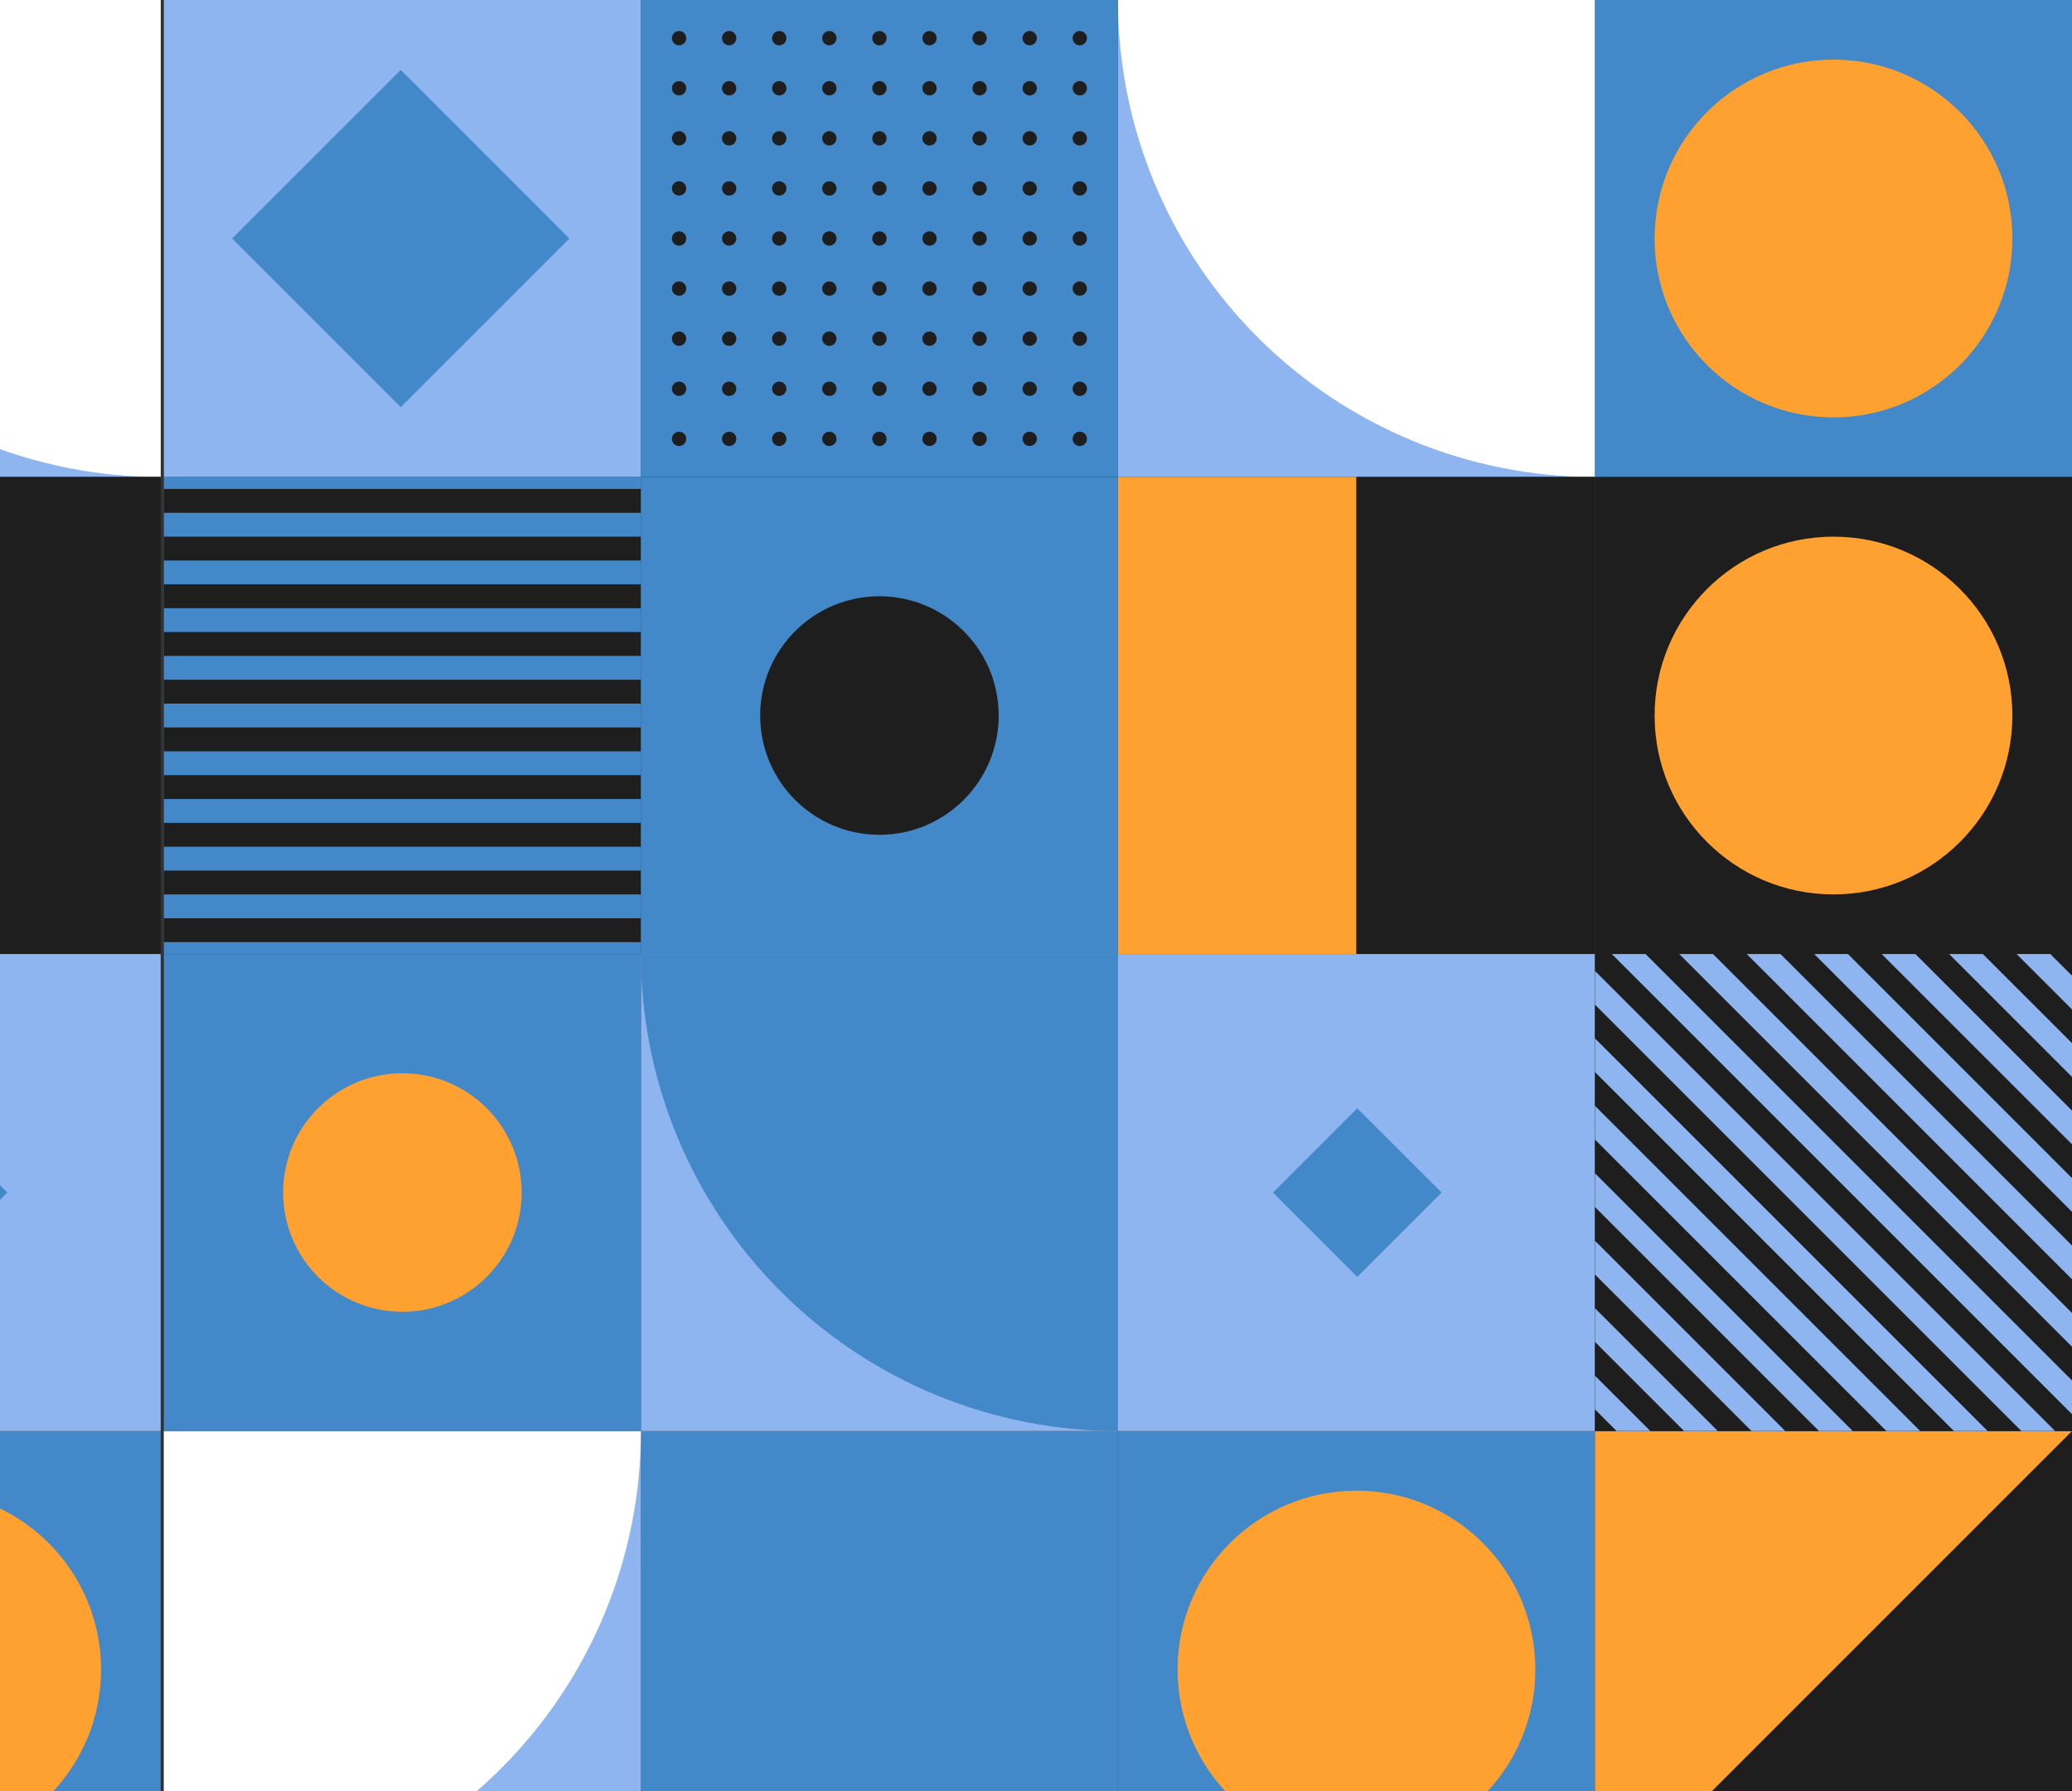 <svg width="524" height="453" viewBox="0 0 524 453" fill="none" xmlns="http://www.w3.org/2000/svg">
<rect x="0" y="0" width="524" height="453" fill="#333333" stroke="none"/>
<rect x="403.361" y="120.639" width="120.639" height="120.639" transform="rotate(180 403.361 120.639)" fill="#8EB5F0"/>
<path d="M403.361 120.639C387.519 120.639 371.831 117.518 357.195 111.456C342.558 105.393 329.259 96.507 318.057 85.305C306.854 74.102 297.968 60.803 291.905 46.166C285.843 31.53 282.722 15.842 282.722 0L403.361 3.93072e-06L403.361 120.639Z" fill="white"/>
<rect x="40.639" y="120.639" width="120.639" height="120.639" transform="rotate(180 40.639 120.639)" fill="#8EB5F0"/>
<path d="M40.639 120.639C24.796 120.639 9.109 117.518 -5.528 111.456C-20.164 105.393 -33.463 96.507 -44.666 85.305C-55.868 74.102 -64.754 60.803 -70.817 46.166C-76.88 31.53 -80 15.842 -80 0L40.639 3.93072e-06L40.639 120.639Z" fill="white"/>
<rect width="120.639" height="120.639" transform="matrix(1 -4.37114e-08 -4.37114e-08 -1 41.445 120.639)" fill="#8EB5F0"/>
<rect width="60.319" height="60.319" transform="matrix(-0.707 -0.707 -0.707 0.707 143.988 60.319)" fill="#4388C8"/>
<rect x="282.722" y="361.916" width="120.639" height="120.639" fill="#4388C8"/>
<circle r="45.239" transform="matrix(-4.37114e-08 -1 -1 4.37114e-08 343.042 422.236)" fill="#FFA131"/>
<rect x="41.445" y="120.639" width="120.639" height="120.639" fill="#4388C8"/>
<rect x="41.445" y="238.262" width="6.032" height="120.639" transform="rotate(-90 41.445 238.262)" fill="#1E1E1E"/>
<rect x="41.445" y="226.198" width="6.032" height="120.639" transform="rotate(-90 41.445 226.198)" fill="#1E1E1E"/>
<rect x="41.445" y="214.134" width="6.032" height="120.639" transform="rotate(-90 41.445 214.134)" fill="#1E1E1E"/>
<rect x="41.445" y="202.07" width="6.032" height="120.639" transform="rotate(-90 41.445 202.07)" fill="#1E1E1E"/>
<rect x="41.445" y="190.006" width="6.032" height="120.639" transform="rotate(-90 41.445 190.006)" fill="#1E1E1E"/>
<rect x="41.445" y="177.942" width="6.032" height="120.639" transform="rotate(-90 41.445 177.942)" fill="#1E1E1E"/>
<rect x="41.445" y="165.878" width="6.032" height="120.639" transform="rotate(-90 41.445 165.878)" fill="#1E1E1E"/>
<rect x="41.445" y="153.814" width="6.032" height="120.639" transform="rotate(-90 41.445 153.814)" fill="#1E1E1E"/>
<rect x="41.445" y="141.751" width="6.032" height="120.639" transform="rotate(-90 41.445 141.751)" fill="#1E1E1E"/>
<rect x="41.445" y="129.687" width="6.032" height="120.639" transform="rotate(-90 41.445 129.687)" fill="#1E1E1E"/>
<rect x="-80" y="361.916" width="120.639" height="120.639" fill="#4388C8"/>
<circle r="45.239" transform="matrix(-4.37114e-08 -1 -1 4.37114e-08 -19.681 422.236)" fill="#FFA131"/>
<rect x="403.361" width="120.639" height="120.639" fill="#4388C8"/>
<circle r="45.239" transform="matrix(-4.37114e-08 -1 -1 4.37114e-08 463.681 60.319)" fill="#FFA131"/>
<rect width="120.639" height="120.639" transform="matrix(-1 4.37114e-08 4.37114e-08 1 403.361 120.639)" fill="#FFA131"/>
<rect width="60.319" height="120.639" transform="matrix(-1 4.37114e-08 4.37114e-08 1 403.361 120.639)" fill="#1E1E1E"/>
<rect width="60.319" height="120.639" transform="matrix(-1 4.37114e-08 4.37114e-08 1 403.361 120.639)" fill="#1E1E1E"/>
<rect x="403.361" y="120.639" width="120.639" height="120.639" fill="#1E1E1E"/>
<circle r="45.239" transform="matrix(-4.37114e-08 -1 -1 4.37114e-08 463.681 180.958)" fill="#FFA131"/>
<rect width="120.639" height="120.639" transform="matrix(1 -4.37114e-08 -4.37114e-08 -1 162.084 120.639)" fill="#4388C8"/>
<circle cx="171.735" cy="110.988" r="1.81" transform="rotate(-90 171.735 110.988)" fill="#1E1E1E"/>
<circle cx="171.735" cy="98.321" r="1.81" transform="rotate(-90 171.735 98.321)" fill="#1E1E1E"/>
<circle cx="171.735" cy="85.653" r="1.81" transform="rotate(-90 171.735 85.653)" fill="#1E1E1E"/>
<circle cx="171.735" cy="72.986" r="1.81" transform="rotate(-90 171.735 72.986)" fill="#1E1E1E"/>
<circle cx="171.735" cy="60.319" r="1.81" transform="rotate(-90 171.735 60.319)" fill="#1E1E1E"/>
<circle cx="171.735" cy="47.652" r="1.81" transform="rotate(-90 171.735 47.652)" fill="#1E1E1E"/>
<circle cx="171.735" cy="34.985" r="1.81" transform="rotate(-90 171.735 34.985)" fill="#1E1E1E"/>
<circle cx="171.735" cy="22.318" r="1.81" transform="rotate(-90 171.735 22.318)" fill="#1E1E1E"/>
<circle cx="171.735" cy="9.651" r="1.81" transform="rotate(-90 171.735 9.651)" fill="#1E1E1E"/>
<circle cx="184.402" cy="110.988" r="1.81" transform="rotate(-90 184.402 110.988)" fill="#1E1E1E"/>
<circle cx="184.402" cy="98.321" r="1.81" transform="rotate(-90 184.402 98.321)" fill="#1E1E1E"/>
<circle cx="184.402" cy="85.653" r="1.81" transform="rotate(-90 184.402 85.653)" fill="#1E1E1E"/>
<circle cx="184.402" cy="72.986" r="1.81" transform="rotate(-90 184.402 72.986)" fill="#1E1E1E"/>
<circle cx="184.402" cy="60.319" r="1.81" transform="rotate(-90 184.402 60.319)" fill="#1E1E1E"/>
<circle cx="184.402" cy="47.652" r="1.81" transform="rotate(-90 184.402 47.652)" fill="#1E1E1E"/>
<circle cx="184.402" cy="34.985" r="1.81" transform="rotate(-90 184.402 34.985)" fill="#1E1E1E"/>
<circle cx="184.402" cy="22.318" r="1.81" transform="rotate(-90 184.402 22.318)" fill="#1E1E1E"/>
<circle cx="184.402" cy="9.651" r="1.81" transform="rotate(-90 184.402 9.651)" fill="#1E1E1E"/>
<circle cx="197.069" cy="110.988" r="1.81" transform="rotate(-90 197.069 110.988)" fill="#1E1E1E"/>
<circle cx="197.069" cy="98.321" r="1.81" transform="rotate(-90 197.069 98.321)" fill="#1E1E1E"/>
<circle cx="197.069" cy="85.653" r="1.81" transform="rotate(-90 197.069 85.653)" fill="#1E1E1E"/>
<circle cx="197.069" cy="72.986" r="1.81" transform="rotate(-90 197.069 72.986)" fill="#1E1E1E"/>
<circle cx="197.069" cy="60.319" r="1.81" transform="rotate(-90 197.069 60.319)" fill="#1E1E1E"/>
<circle cx="197.069" cy="47.652" r="1.81" transform="rotate(-90 197.069 47.652)" fill="#1E1E1E"/>
<circle cx="197.069" cy="34.985" r="1.81" transform="rotate(-90 197.069 34.985)" fill="#1E1E1E"/>
<circle cx="197.069" cy="22.318" r="1.81" transform="rotate(-90 197.069 22.318)" fill="#1E1E1E"/>
<circle cx="197.069" cy="9.651" r="1.81" transform="rotate(-90 197.069 9.651)" fill="#1E1E1E"/>
<circle cx="209.736" cy="110.988" r="1.81" transform="rotate(-90 209.736 110.988)" fill="#1E1E1E"/>
<circle cx="209.736" cy="98.321" r="1.81" transform="rotate(-90 209.736 98.321)" fill="#1E1E1E"/>
<circle cx="209.736" cy="85.653" r="1.81" transform="rotate(-90 209.736 85.653)" fill="#1E1E1E"/>
<circle cx="209.736" cy="72.986" r="1.81" transform="rotate(-90 209.736 72.986)" fill="#1E1E1E"/>
<circle cx="209.736" cy="60.319" r="1.81" transform="rotate(-90 209.736 60.319)" fill="#1E1E1E"/>
<circle cx="209.736" cy="47.652" r="1.81" transform="rotate(-90 209.736 47.652)" fill="#1E1E1E"/>
<circle cx="209.736" cy="34.985" r="1.81" transform="rotate(-90 209.736 34.985)" fill="#1E1E1E"/>
<circle cx="209.736" cy="22.318" r="1.81" transform="rotate(-90 209.736 22.318)" fill="#1E1E1E"/>
<circle cx="209.736" cy="9.651" r="1.81" transform="rotate(-90 209.736 9.651)" fill="#1E1E1E"/>
<circle cx="222.403" cy="110.988" r="1.81" transform="rotate(-90 222.403 110.988)" fill="#1E1E1E"/>
<circle cx="222.403" cy="98.321" r="1.81" transform="rotate(-90 222.403 98.321)" fill="#1E1E1E"/>
<circle cx="222.403" cy="85.653" r="1.81" transform="rotate(-90 222.403 85.653)" fill="#1E1E1E"/>
<circle cx="222.403" cy="72.986" r="1.81" transform="rotate(-90 222.403 72.986)" fill="#1E1E1E"/>
<circle cx="222.403" cy="60.319" r="1.81" transform="rotate(-90 222.403 60.319)" fill="#1E1E1E"/>
<circle cx="222.403" cy="47.652" r="1.81" transform="rotate(-90 222.403 47.652)" fill="#1E1E1E"/>
<circle cx="222.403" cy="34.985" r="1.81" transform="rotate(-90 222.403 34.985)" fill="#1E1E1E"/>
<circle cx="222.403" cy="22.318" r="1.81" transform="rotate(-90 222.403 22.318)" fill="#1E1E1E"/>
<circle cx="222.403" cy="9.651" r="1.81" transform="rotate(-90 222.403 9.651)" fill="#1E1E1E"/>
<circle cx="235.07" cy="110.988" r="1.81" transform="rotate(-90 235.07 110.988)" fill="#1E1E1E"/>
<circle cx="235.07" cy="98.321" r="1.81" transform="rotate(-90 235.07 98.321)" fill="#1E1E1E"/>
<circle cx="235.07" cy="85.653" r="1.81" transform="rotate(-90 235.07 85.653)" fill="#1E1E1E"/>
<circle cx="235.07" cy="72.986" r="1.81" transform="rotate(-90 235.07 72.986)" fill="#1E1E1E"/>
<circle cx="235.07" cy="60.319" r="1.81" transform="rotate(-90 235.07 60.319)" fill="#1E1E1E"/>
<circle cx="235.07" cy="47.652" r="1.81" transform="rotate(-90 235.07 47.652)" fill="#1E1E1E"/>
<circle cx="235.07" cy="34.985" r="1.81" transform="rotate(-90 235.07 34.985)" fill="#1E1E1E"/>
<circle cx="235.07" cy="22.318" r="1.81" transform="rotate(-90 235.07 22.318)" fill="#1E1E1E"/>
<circle cx="235.07" cy="9.651" r="1.81" transform="rotate(-90 235.07 9.651)" fill="#1E1E1E"/>
<circle cx="247.737" cy="110.988" r="1.81" transform="rotate(-90 247.737 110.988)" fill="#1E1E1E"/>
<circle cx="247.737" cy="98.321" r="1.81" transform="rotate(-90 247.737 98.321)" fill="#1E1E1E"/>
<circle cx="247.737" cy="85.653" r="1.81" transform="rotate(-90 247.737 85.653)" fill="#1E1E1E"/>
<circle cx="247.737" cy="72.986" r="1.81" transform="rotate(-90 247.737 72.986)" fill="#1E1E1E"/>
<circle cx="247.737" cy="60.319" r="1.81" transform="rotate(-90 247.737 60.319)" fill="#1E1E1E"/>
<circle cx="247.737" cy="47.652" r="1.81" transform="rotate(-90 247.737 47.652)" fill="#1E1E1E"/>
<circle cx="247.737" cy="34.985" r="1.81" transform="rotate(-90 247.737 34.985)" fill="#1E1E1E"/>
<circle cx="247.737" cy="22.318" r="1.81" transform="rotate(-90 247.737 22.318)" fill="#1E1E1E"/>
<circle cx="247.737" cy="9.651" r="1.81" transform="rotate(-90 247.737 9.651)" fill="#1E1E1E"/>
<circle cx="260.404" cy="110.988" r="1.81" transform="rotate(-90 260.404 110.988)" fill="#1E1E1E"/>
<circle cx="260.404" cy="98.321" r="1.81" transform="rotate(-90 260.404 98.321)" fill="#1E1E1E"/>
<circle cx="260.404" cy="85.653" r="1.81" transform="rotate(-90 260.404 85.653)" fill="#1E1E1E"/>
<circle cx="260.404" cy="72.986" r="1.81" transform="rotate(-90 260.404 72.986)" fill="#1E1E1E"/>
<circle cx="260.404" cy="60.319" r="1.81" transform="rotate(-90 260.404 60.319)" fill="#1E1E1E"/>
<circle cx="260.404" cy="47.652" r="1.81" transform="rotate(-90 260.404 47.652)" fill="#1E1E1E"/>
<circle cx="260.404" cy="34.985" r="1.81" transform="rotate(-90 260.404 34.985)" fill="#1E1E1E"/>
<circle cx="260.404" cy="22.318" r="1.81" transform="rotate(-90 260.404 22.318)" fill="#1E1E1E"/>
<circle cx="260.404" cy="9.651" r="1.81" transform="rotate(-90 260.404 9.651)" fill="#1E1E1E"/>
<circle cx="273.071" cy="110.988" r="1.81" transform="rotate(-90 273.071 110.988)" fill="#1E1E1E"/>
<circle cx="273.071" cy="98.321" r="1.81" transform="rotate(-90 273.071 98.321)" fill="#1E1E1E"/>
<circle cx="273.071" cy="85.653" r="1.81" transform="rotate(-90 273.071 85.653)" fill="#1E1E1E"/>
<circle cx="273.071" cy="72.986" r="1.81" transform="rotate(-90 273.071 72.986)" fill="#1E1E1E"/>
<circle cx="273.071" cy="60.319" r="1.81" transform="rotate(-90 273.071 60.319)" fill="#1E1E1E"/>
<circle cx="273.071" cy="47.652" r="1.81" transform="rotate(-90 273.071 47.652)" fill="#1E1E1E"/>
<circle cx="273.071" cy="34.985" r="1.81" transform="rotate(-90 273.071 34.985)" fill="#1E1E1E"/>
<circle cx="273.071" cy="22.318" r="1.81" transform="rotate(-90 273.071 22.318)" fill="#1E1E1E"/>
<circle cx="273.071" cy="9.651" r="1.81" transform="rotate(-90 273.071 9.651)" fill="#1E1E1E"/>
<rect width="120.639" height="120.639" transform="matrix(-1 4.37114e-08 4.37114e-08 1 40.639 120.639)" fill="#FFA131"/>
<rect width="60.319" height="120.639" transform="matrix(-1 4.37114e-08 4.37114e-08 1 40.639 120.639)" fill="#1E1E1E"/>
<rect width="60.319" height="120.639" transform="matrix(-1 4.37114e-08 4.37114e-08 1 40.639 120.639)" fill="#1E1E1E"/>
<rect width="120.639" height="120.639" transform="matrix(-1 4.37114e-08 4.37114e-08 1 524 361.916)" fill="#FFA131"/>
<path d="M524 482.555L403.361 482.555L524 361.916L524 482.555Z" fill="#1E1E1E"/>
<rect width="120.639" height="120.639" transform="matrix(-1 4.37114e-08 4.37114e-08 1 403.361 241.278)" fill="#8EB5F0"/>
<rect width="30.16" height="30.16" transform="matrix(0.707 0.707 0.707 -0.707 321.93 301.597)" fill="#4388C8"/>
<rect width="120.639" height="120.639" transform="matrix(-4.37114e-08 -1 -1 4.37114e-08 282.722 482.555)" fill="#4388C8"/>
<rect x="524" y="361.916" width="120.639" height="120.639" transform="rotate(180 524 361.916)" fill="#1E1E1E"/>
<path fill-rule="evenodd" clip-rule="evenodd" d="M403.361 254.073L403.361 245.543L519.735 361.916L511.204 361.916L403.361 254.073ZM524 349.121L524 357.651L407.626 241.278L416.157 241.278L524 349.121ZM524 340.59L524 332.06L433.218 241.278L424.687 241.278L524 340.59ZM524 314.999L524 323.53L441.748 241.278L450.279 241.278L524 314.999ZM524 306.469L524 297.938L467.339 241.278L458.809 241.278L524 306.469ZM524 280.877L524 289.408L475.87 241.278L484.4 241.278L524 280.877ZM524 272.347L524 263.816L501.461 241.278L492.931 241.278L524 272.347ZM524 246.755L524 255.286L509.992 241.278L518.522 241.278L524 246.755ZM403.361 262.604L403.361 271.134L494.143 361.916L502.674 361.916L403.361 262.604ZM403.361 288.195L403.361 279.665L485.613 361.916L477.082 361.916L403.361 288.195ZM403.361 296.726L403.361 305.256L460.022 361.916L468.552 361.916L403.361 296.726ZM403.361 322.317L403.361 313.787L451.491 361.916L442.961 361.916L403.361 322.317ZM403.361 330.847L403.361 339.378L425.9 361.916L434.43 361.916L403.361 330.847ZM403.361 356.439L403.361 347.908L417.369 361.916L408.839 361.916L403.361 356.439Z" fill="#8EB5F0"/>
<rect width="120.639" height="120.639" transform="matrix(1 -4.37114e-08 -4.37114e-08 -1 41.445 482.555)" fill="#8EB5F0"/>
<path d="M41.445 482.555C57.287 482.555 72.975 479.435 87.611 473.372C102.248 467.309 115.547 458.423 126.749 447.221C137.952 436.019 146.838 422.719 152.901 408.083C158.963 393.446 162.084 377.759 162.084 361.916L41.445 361.916L41.445 482.555Z" fill="white"/>
<rect width="120.639" height="120.639" transform="matrix(-1 4.37114e-08 4.37114e-08 1 40.639 241.278)" fill="#8EB5F0"/>
<rect width="30.16" height="30.16" transform="matrix(0.707 0.707 0.707 -0.707 -40.792 301.597)" fill="#4388C8"/>
<rect x="282.722" y="361.916" width="120.639" height="120.639" transform="rotate(180 282.722 361.916)" fill="#8EB5F0"/>
<path d="M282.722 361.916C266.88 361.916 251.193 358.796 236.556 352.733C221.919 346.671 208.62 337.784 197.418 326.582C186.216 315.38 177.329 302.081 171.267 287.444C165.204 272.807 162.084 257.12 162.084 241.278L282.722 241.278L282.722 361.916Z" fill="#4388C8"/>
<rect x="162.084" y="361.916" width="120.639" height="120.639" transform="rotate(180 162.084 361.916)" fill="#4388C8"/>
<circle r="30.16" transform="matrix(4.37114e-08 1 1 -4.37114e-08 101.764 301.593)" fill="#FFA131"/>
<rect x="282.722" y="241.278" width="120.639" height="120.639" transform="rotate(180 282.722 241.278)" fill="#4388C8"/>
<circle r="30.16" transform="matrix(4.37114e-08 1 1 -4.37114e-08 222.403 180.958)" fill="#1E1E1E"/>
</svg>
